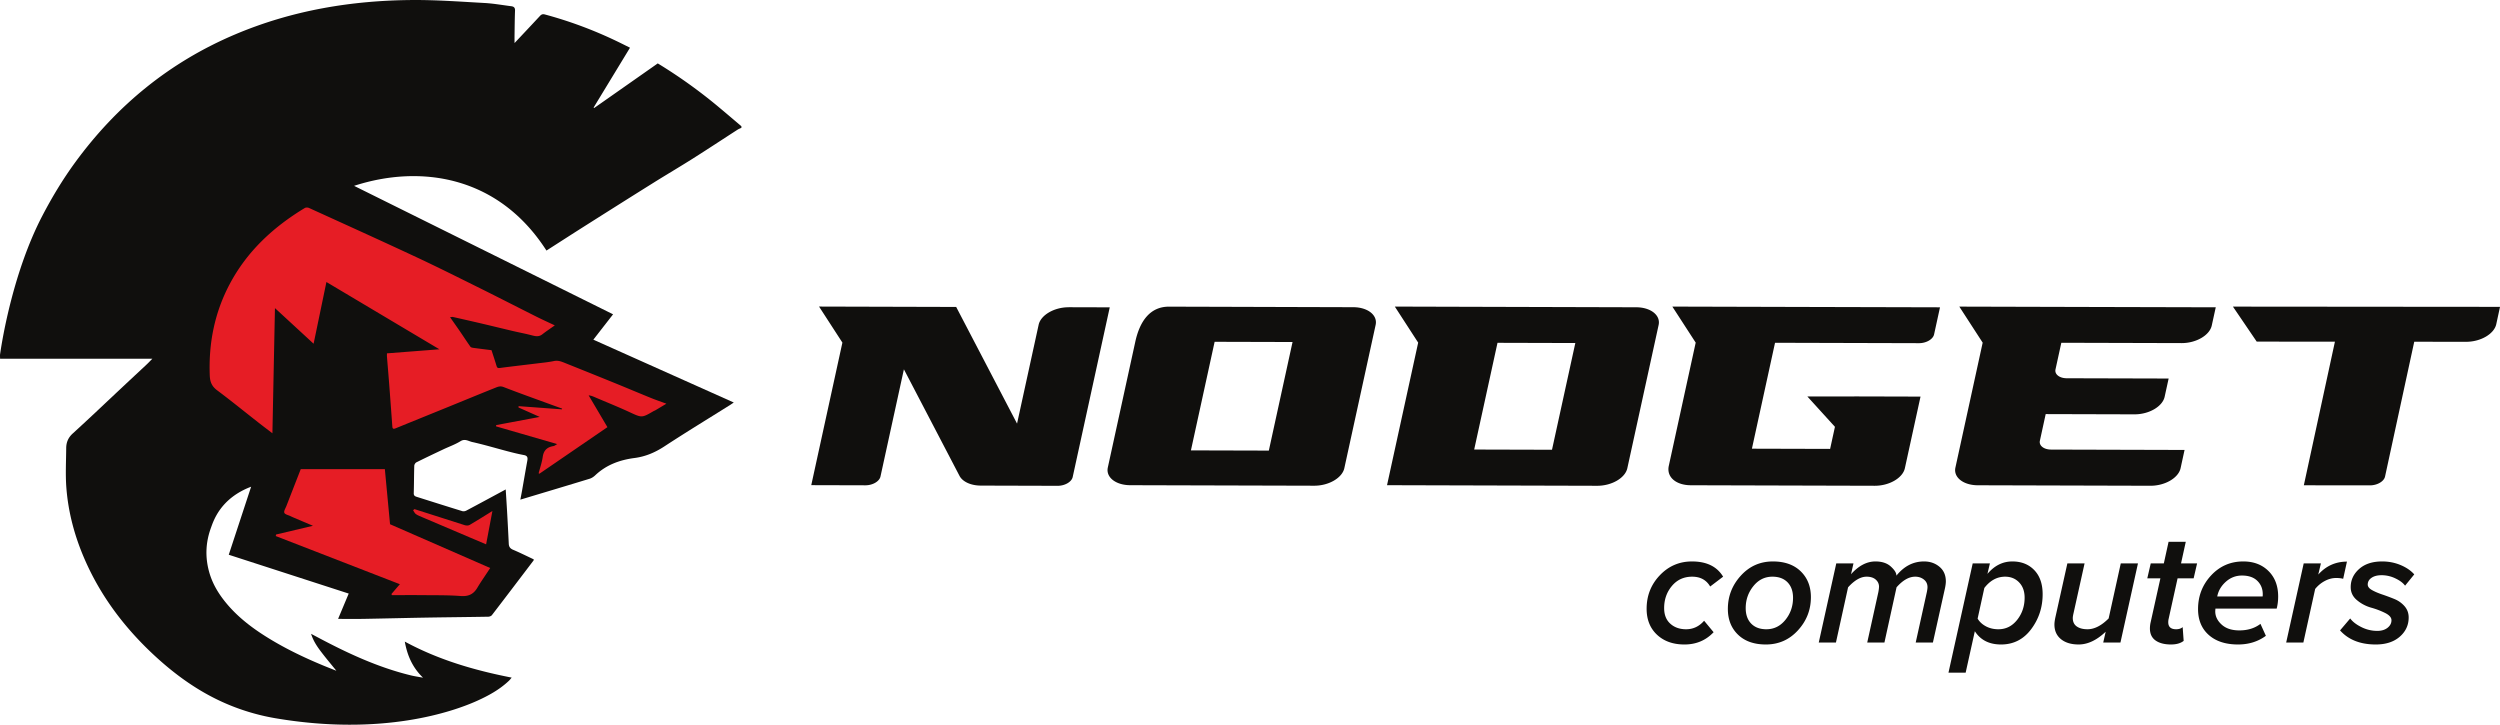 <svg xmlns="http://www.w3.org/2000/svg" height="134.973" width="465.613"><path d="M133.737 19.84a94.032 94.032 0 0 0-11.232-8.032l-11.845 8.308-.103-.085 6.777-11.144c-.85-.421-1.667-.836-2.493-1.23a77.387 77.387 0 0 0-13.345-4.96c-.434-.116-.661-.017-.935.277-1.54 1.66-3.096 3.306-4.731 5.046 0-.563-.006-1.009 0-1.455.025-1.536.033-3.073.091-4.61.022-.555-.253-.742-.717-.799C93.54.946 91.88.646 90.21.555 85.76.31 81.305-.025 76.854.003 65.45.076 54.354 1.935 43.79 6.41c-12.156 5.15-22.002 13.185-29.783 23.826-2.31 3.16-4.308 6.48-6.12 9.951C2.551 50.413.449 62.942.017 65.963c-.036.26-.004.53-.004.852h28.363c-.433.436-.715.739-1.015 1.021-1.455 1.364-2.917 2.72-4.371 4.083-3.142 2.943-6.253 5.917-9.437 8.812-.855.777-1.215 1.656-1.223 2.732-.018 2.457-.158 4.928.029 7.372.359 4.689 1.583 9.186 3.48 13.496 2.85 6.48 6.976 12.058 12.06 16.94 4.522 4.341 9.537 7.972 15.418 10.275a40.55 40.55 0 0 0 8.02 2.229c19.99 3.385 33.127-1.267 37.528-3.254 2.077-.937 4.088-2.035 5.786-3.607.085-.078.172-.154.249-.24.125-.142.244-.29.397-.472-6.925-1.361-13.598-3.292-19.905-6.707.475 2.65 1.46 4.854 3.392 6.719-.754-.14-1.518-.246-2.262-.427-6.206-1.51-11.932-4.195-17.535-7.185l-1.05-.556c.453 1.446 1.24 2.535 2.059 3.597.814 1.058 1.675 2.08 2.652 3.286-.967-.387-1.754-.692-2.532-1.015-3.724-1.549-7.35-3.303-10.757-5.465-2.702-1.714-5.209-3.674-7.268-6.177-1.44-1.752-2.56-3.623-3.16-5.834-.747-2.75-.618-5.444.342-8.088.487-1.338 1.781-5.537 7.498-7.701l-4.165 12.67c7.453 2.413 14.866 4.812 22.341 7.23l-1.978 4.718c1.613 0 3.16.022 4.707-.004 3.902-.069 7.805-.17 11.707-.237 3.854-.065 7.71-.099 11.563-.167.23-.004.54-.123.671-.294 2.599-3.383 5.176-6.782 7.755-10.178.026-.033.02-.09.042-.205-1.277-.6-2.555-1.24-3.868-1.796-.557-.237-.765-.578-.791-1.143a588.751 588.751 0 0 0-.31-5.913c-.076-1.37-.168-2.738-.258-4.173-2.531 1.364-4.93 2.664-7.338 3.941-.211.11-.524.168-.745.1-2.823-.867-5.638-1.761-8.453-2.65-.333-.105-.605-.213-.591-.683.051-1.705.043-3.411.096-5.117.007-.222.198-.54.392-.638 1.662-.83 3.343-1.625 5.023-2.421 1.07-.506 2.205-.903 3.204-1.523.828-.513 1.485.004 2.15.152 2.242.499 4.447 1.165 6.671 1.747.986.258 1.977.503 2.979.688.659.122.74.473.637 1.04-.335 1.828-.644 3.662-.967 5.493-.1.562-.212 1.123-.334 1.77 4.39-1.32 8.655-2.592 12.91-3.894.38-.116.751-.37 1.044-.647 2.06-1.945 4.564-2.857 7.316-3.215 2.029-.264 3.83-1.031 5.556-2.162 4.033-2.638 8.15-5.146 12.232-7.708.203-.128.399-.268.691-.465L110.509 63.26l3.673-4.724-48.235-23.922c12.15-3.965 26.79-2.044 35.828 12.052 2.496-1.597 4.985-3.204 7.488-4.788 4.132-2.616 8.265-5.226 12.411-7.817 2.458-1.537 4.958-3.005 7.408-4.554 2.783-1.76 5.53-3.576 8.297-5.361.217-.14.47-.227.706-.339v-.293c-1.449-1.225-2.888-2.46-4.348-3.672" fill="#100f0d"/><path d="M121.2 74.105c-2.19-.89-4.37-1.814-6.56-2.706-3.1-1.261-6.204-2.511-9.312-3.753-.687-.275-1.353-.578-2.162-.404-1.018.216-2.063.31-3.099.437-2.318.286-4.639.548-6.956.852-.371.05-.523-.021-.63-.375-.283-.947-.599-1.884-.938-2.937-1.089-.137-2.234-.275-3.376-.431-.194-.027-.455-.076-.55-.21-.669-.94-1.294-1.907-1.946-2.857-.589-.86-1.194-1.708-1.852-2.647.282-.021.428-.066.558-.037 1.841.416 3.682.834 5.52 1.266 1.874.44 3.742.903 5.615 1.343 1.17.275 2.354.495 3.516.801.7.184 1.332.32 1.974-.18.739-.578 1.524-1.096 2.328-1.668-1.178-.556-2.307-1.064-3.412-1.619-3.445-1.726-6.872-3.49-10.323-5.204-4.002-1.984-7.996-3.99-12.043-5.881-6.644-3.105-13.326-6.126-20-9.165-.222-.101-.596-.107-.796.015-5.863 3.542-10.75 8.064-13.988 14.188-2.814 5.323-3.936 11.021-3.698 17.026.048 1.19.401 2.007 1.375 2.734 2.602 1.945 5.125 3.998 7.684 6.003.81.635 1.633 1.253 2.607 2l.473-23.314 7.2 6.634 2.386-11.494c7.035 4.19 13.952 8.309 21.045 12.531l-9.771.755c0 .274-.012.442.001.61.138 1.715.286 3.43.417 5.145.202 2.624.395 5.248.585 7.874.03.406.19.505.57.349 3.272-1.335 6.55-2.66 9.823-3.992 2.916-1.187 5.826-2.389 8.75-3.56.487-.196.946-.396 1.566-.155 2.87 1.115 5.772 2.145 8.662 3.205.749.274 1.498.542 2.247.814l-.036.14c-2.69-.2-5.38-.397-8.07-.595l-.02.242 3.955 1.764-8.108 1.52-.026.236 11.397 3.305c-.322.173-.502.335-.703.369-1.157.191-1.823.775-1.996 2.006-.146 1.035-.502 2.042-.765 3.06l.148.083 12.664-8.672a20853.96 20853.96 0 0 1-3.498-5.923c.485.046.864.22 1.247.384 2.115.905 4.253 1.76 6.34 2.727 2.315 1.071 2.294 1.116 4.483-.16.125-.072.266-.116.39-.19.623-.368 1.243-.743 2.018-1.207-1.121-.415-2.026-.722-2.91-1.082M71.676 87.373H56.014c-.903 2.316-1.793 4.594-2.675 6.872-.164.422-.509.937-.384 1.257.12.31.738.427 1.14.623.217.106.436.204.658.299 1.113.474 2.227.946 3.535 1.5l-6.864 1.625-.068.289 23.116 8.967-1.568 1.825c.03.07.06.139.088.209 2.02 0 4.038-.017 6.056.005 2.241.024 4.49-.014 6.72.16 1.429.11 2.401-.3 3.12-1.517.59-1 1.263-1.953 1.9-2.926.172-.264.346-.525.509-.772l-18.654-8.154-.967-10.262" fill="#e61d25"/><path d="M86.563 97.813c-3.129-.982-6.248-1.991-9.37-2.992-.085.068-.17.14-.256.21.175.248.3.571.534.727.396.264.859.433 1.3.622 2.904 1.24 5.81 2.474 8.715 3.708.986.42 1.973.836 3.05 1.293l1.173-6.211c-1.556.962-2.886 1.808-4.246 2.601-.233.136-.626.128-.9.042" fill="#e61d25"/><path d="M311.467 57.101l4.349 6.712-5.01 22.943c-.467 2.14 1.4 3.613 4.102 3.62l34.257.096c2.703.008 5.208-1.453 5.608-3.266l2.916-13.341-8.297-.023h-.004l-3.957-.01c-.056-.001-.112.007-.168.01h-8.651l5.137 5.652-.898 4.112-14.566-.04 4.306-19.725 26.821.074c1.348.004 2.605-.73 2.801-1.635l1.102-5.045c-18.648-.047-31.334-.082-49.848-.134zm154.149.048l-.7 3.233c-.396 1.814-2.901 3.278-5.604 3.276l-9.672-.009-5.437 25.103c-.195.907-1.448 1.643-2.798 1.642l-12.328-.012 5.79-26.746-14.566-.013-4.43-6.518 49.745.044zm-224.885 6.55l-14.512-.04-4.415 20.223 14.51.04zm15.476-3.191l-5.83 26.686c-.394 1.814-2.9 3.274-5.604 3.267l-34.272-.095c-2.701-.007-4.569-1.48-4.174-3.294l5.084-23.269c.865-4.126 2.876-6.7 6.317-6.69 12.744.035 20.103.062 34.308.102 2.703.007 4.57 1.484 4.17 3.293zm-57.163-3.289l7.641.021-6.901 31.604c-.197.905-1.453 1.638-2.803 1.636l-14.308-.041c-1.852-.005-3.398-.712-3.978-1.83l-10.347-19.827-4.363 19.967c-.196.906-1.452 1.64-2.801 1.636l-10.09-.028 5.8-26.55-4.35-6.713 25.54.072 11.337 21.728 4.02-18.405c.395-1.813 2.906-3.273 5.603-3.265zm213.63.013l-.746 3.402c-.399 1.814-2.905 3.274-5.61 3.267l-22.407-.062-1.083 4.959c-.201.907.736 1.645 2.085 1.65l18.986.052-.746 3.402c-.398 1.809-2.905 3.274-5.608 3.267L381 77.123l-1.081 4.96c-.203.905.734 1.644 2.084 1.648l24.861.069-.741 3.404c-.4 1.812-2.907 3.273-5.608 3.265l-32.155-.09c-2.703-.006-4.57-1.48-4.175-3.291l5.079-23.27-4.35-6.713c17.785.049 30.4.084 47.76.127zm-119.278 6.656l-14.493-.04-4.343 19.876 14.493.04zm15.516-3.367l-5.83 26.688c-.4 1.812-2.906 3.272-5.609 3.265l-39.145-.11 5.801-26.552-4.35-6.713 44.957.129c2.701.008 4.57 1.485 4.176 3.293M313.721 120.032c-2.114 0-3.818-.605-5.109-1.814-1.292-1.21-1.937-2.822-1.937-4.835 0-2.44.818-4.519 2.456-6.238 1.636-1.719 3.634-2.578 5.993-2.578 2.725 0 4.656.945 5.797 2.837l-2.41 1.83c-.712-1.22-1.83-1.83-3.356-1.83-1.546 0-2.802.574-3.767 1.723-.967 1.15-1.45 2.527-1.45 4.134 0 1.241.382 2.207 1.146 2.897.761.691 1.741 1.038 2.943 1.038 1.321 0 2.441-.529 3.354-1.587l1.77 2.136c-1.444 1.525-3.254 2.287-5.43 2.287M328.973 117.196c1.423 0 2.608-.585 3.554-1.754.945-1.17 1.417-2.537 1.417-4.103 0-1.22-.34-2.18-1.02-2.883-.681-.701-1.623-1.052-2.823-1.052-1.424 0-2.608.59-3.553 1.77-.945 1.18-1.419 2.541-1.419 4.087 0 1.22.342 2.181 1.022 2.883.681.7 1.621 1.052 2.822 1.052zm-.092 2.836c-2.196 0-3.925-.61-5.185-1.83-1.261-1.22-1.89-2.816-1.89-4.789 0-2.358.8-4.423 2.409-6.192 1.605-1.77 3.598-2.654 5.978-2.654 2.196 0 3.924.616 5.186 1.845 1.261 1.232 1.892 2.833 1.892 4.805 0 2.359-.804 4.418-2.41 6.177-1.606 1.76-3.6 2.638-5.98 2.638M359.995 119.666h-3.203l2.075-9.395c.081-.406.121-.71.121-.915 0-.59-.224-1.062-.67-1.418-.449-.355-.987-.534-1.617-.534-1.16 0-2.32.661-3.478 1.983l-2.256 10.279h-3.204l2.074-9.395c.083-.446.123-.803.123-1.067-.021-.508-.235-.935-.641-1.282-.407-.345-.966-.518-1.678-.518-1.098 0-2.248.661-3.446 1.983l-2.259 10.279h-3.201l3.262-14.733h3.204l-.457 2.013c1.423-1.586 2.939-2.38 4.545-2.38 1.219 0 2.175.317 2.867.946.692.632 1.037 1.18 1.037 1.648v.06c1.423-1.77 3.142-2.653 5.155-2.653 1.119 0 2.075.33 2.867.992.793.66 1.19 1.57 1.19 2.729 0 .306-.05.712-.152 1.22l-2.258 10.158M372.197 117.196c1.402 0 2.566-.585 3.492-1.754.924-1.17 1.387-2.548 1.387-4.134 0-1.178-.34-2.124-1.021-2.836-.682-.712-1.551-1.068-2.608-1.068-1.506 0-2.798.702-3.874 2.104l-1.25 5.705c.345.59.858 1.068 1.54 1.433.68.366 1.457.55 2.334.55zm.487 2.836c-2.197 0-3.823-.823-4.88-2.47l-1.71 7.717h-3.2l4.513-20.346h3.202l-.457 1.952c1.301-1.544 2.847-2.318 4.637-2.318 1.688 0 3.051.539 4.087 1.617 1.037 1.078 1.556 2.573 1.556 4.485 0 2.44-.712 4.61-2.135 6.511-1.425 1.901-3.294 2.852-5.613 2.852M385.037 104.933h3.204l-2.042 9.212c-.104.448-.154.763-.154.946 0 .712.248 1.24.747 1.586.499.345 1.164.519 1.999.519 1.281 0 2.592-.672 3.934-2.013l2.258-10.25h3.202l-3.262 14.733h-3.206l.459-2.013c-1.668 1.585-3.347 2.379-5.032 2.379-1.385 0-2.483-.331-3.295-.99-.814-.661-1.221-1.571-1.221-2.73 0-.306.05-.713.152-1.221l2.257-10.158M404.347 120.032c-1.22 0-2.183-.25-2.883-.746-.703-.5-1.052-1.247-1.052-2.242 0-.286.03-.6.09-.946l1.862-8.39h-2.441l.641-2.775h2.439l.885-4.026h3.203l-.884 4.026h2.99l-.642 2.776h-2.99l-1.677 7.595a2.92 2.92 0 0 0-.061.58c0 .874.488 1.312 1.465 1.312.508 0 .915-.131 1.22-.397l.184 2.562c-.57.447-1.353.67-2.35.67M412.948 111.094h8.45c.02-.06.029-.201.029-.425 0-.998-.336-1.826-1.006-2.487-.67-.66-1.628-.991-2.868-.991-1.138 0-2.14.386-3.005 1.158-.864.774-1.399 1.689-1.6 2.745zm3.873 8.938c-2.297 0-4.113-.589-5.445-1.769-1.332-1.18-1.999-2.786-1.999-4.82 0-2.44.811-4.528 2.427-6.268 1.617-1.738 3.615-2.608 5.993-2.608 1.932 0 3.498.595 4.698 1.785 1.2 1.19 1.8 2.77 1.8 4.742a8.82 8.82 0 0 1-.275 2.258h-11.408c0 .02-.005.096-.016.23-.01.132-.015.227-.015.288 0 .916.398 1.735 1.19 2.456.793.723 1.89 1.083 3.294 1.083 1.566 0 2.878-.406 3.935-1.22l1.008 2.227c-1.465 1.078-3.195 1.616-5.187 1.616M428.99 119.666h-3.2l3.262-14.733h3.204l-.49 2.074c1.445-1.606 3.225-2.409 5.34-2.409l-.702 3.202c-.347-.102-.783-.152-1.312-.152-.73 0-1.448.194-2.15.579a5.727 5.727 0 0 0-1.754 1.465l-2.197 9.974M442.473 120.032c-2.868 0-5.084-.874-6.649-2.623l1.89-2.226c.447.61 1.146 1.148 2.091 1.616a6.552 6.552 0 0 0 2.943.701c.793 0 1.435-.192 1.921-.579.488-.385.732-.854.732-1.404 0-.507-.396-.96-1.189-1.357a14.55 14.55 0 0 0-2.608-.99 7.093 7.093 0 0 1-2.608-1.374c-.793-.65-1.188-1.463-1.188-2.44 0-1.322.521-2.45 1.57-3.385 1.046-.935 2.475-1.404 4.286-1.404 1.219 0 2.364.224 3.43.67 1.069.448 1.917 1.028 2.549 1.74l-1.71 2.104c-.365-.508-.965-.96-1.8-1.357a5.886 5.886 0 0 0-2.561-.594c-.793 0-1.424.162-1.89.488-.47.325-.703.742-.703 1.25 0 .387.26.728.778 1.021.518.296 1.154.57 1.907.825.752.254 1.504.533 2.257.839.751.304 1.388.752 1.906 1.34.518.592.777 1.294.777 2.106 0 1.423-.553 2.619-1.661 3.585-1.11.966-2.598 1.448-4.47 1.448" fill="#100f0d"/></svg>